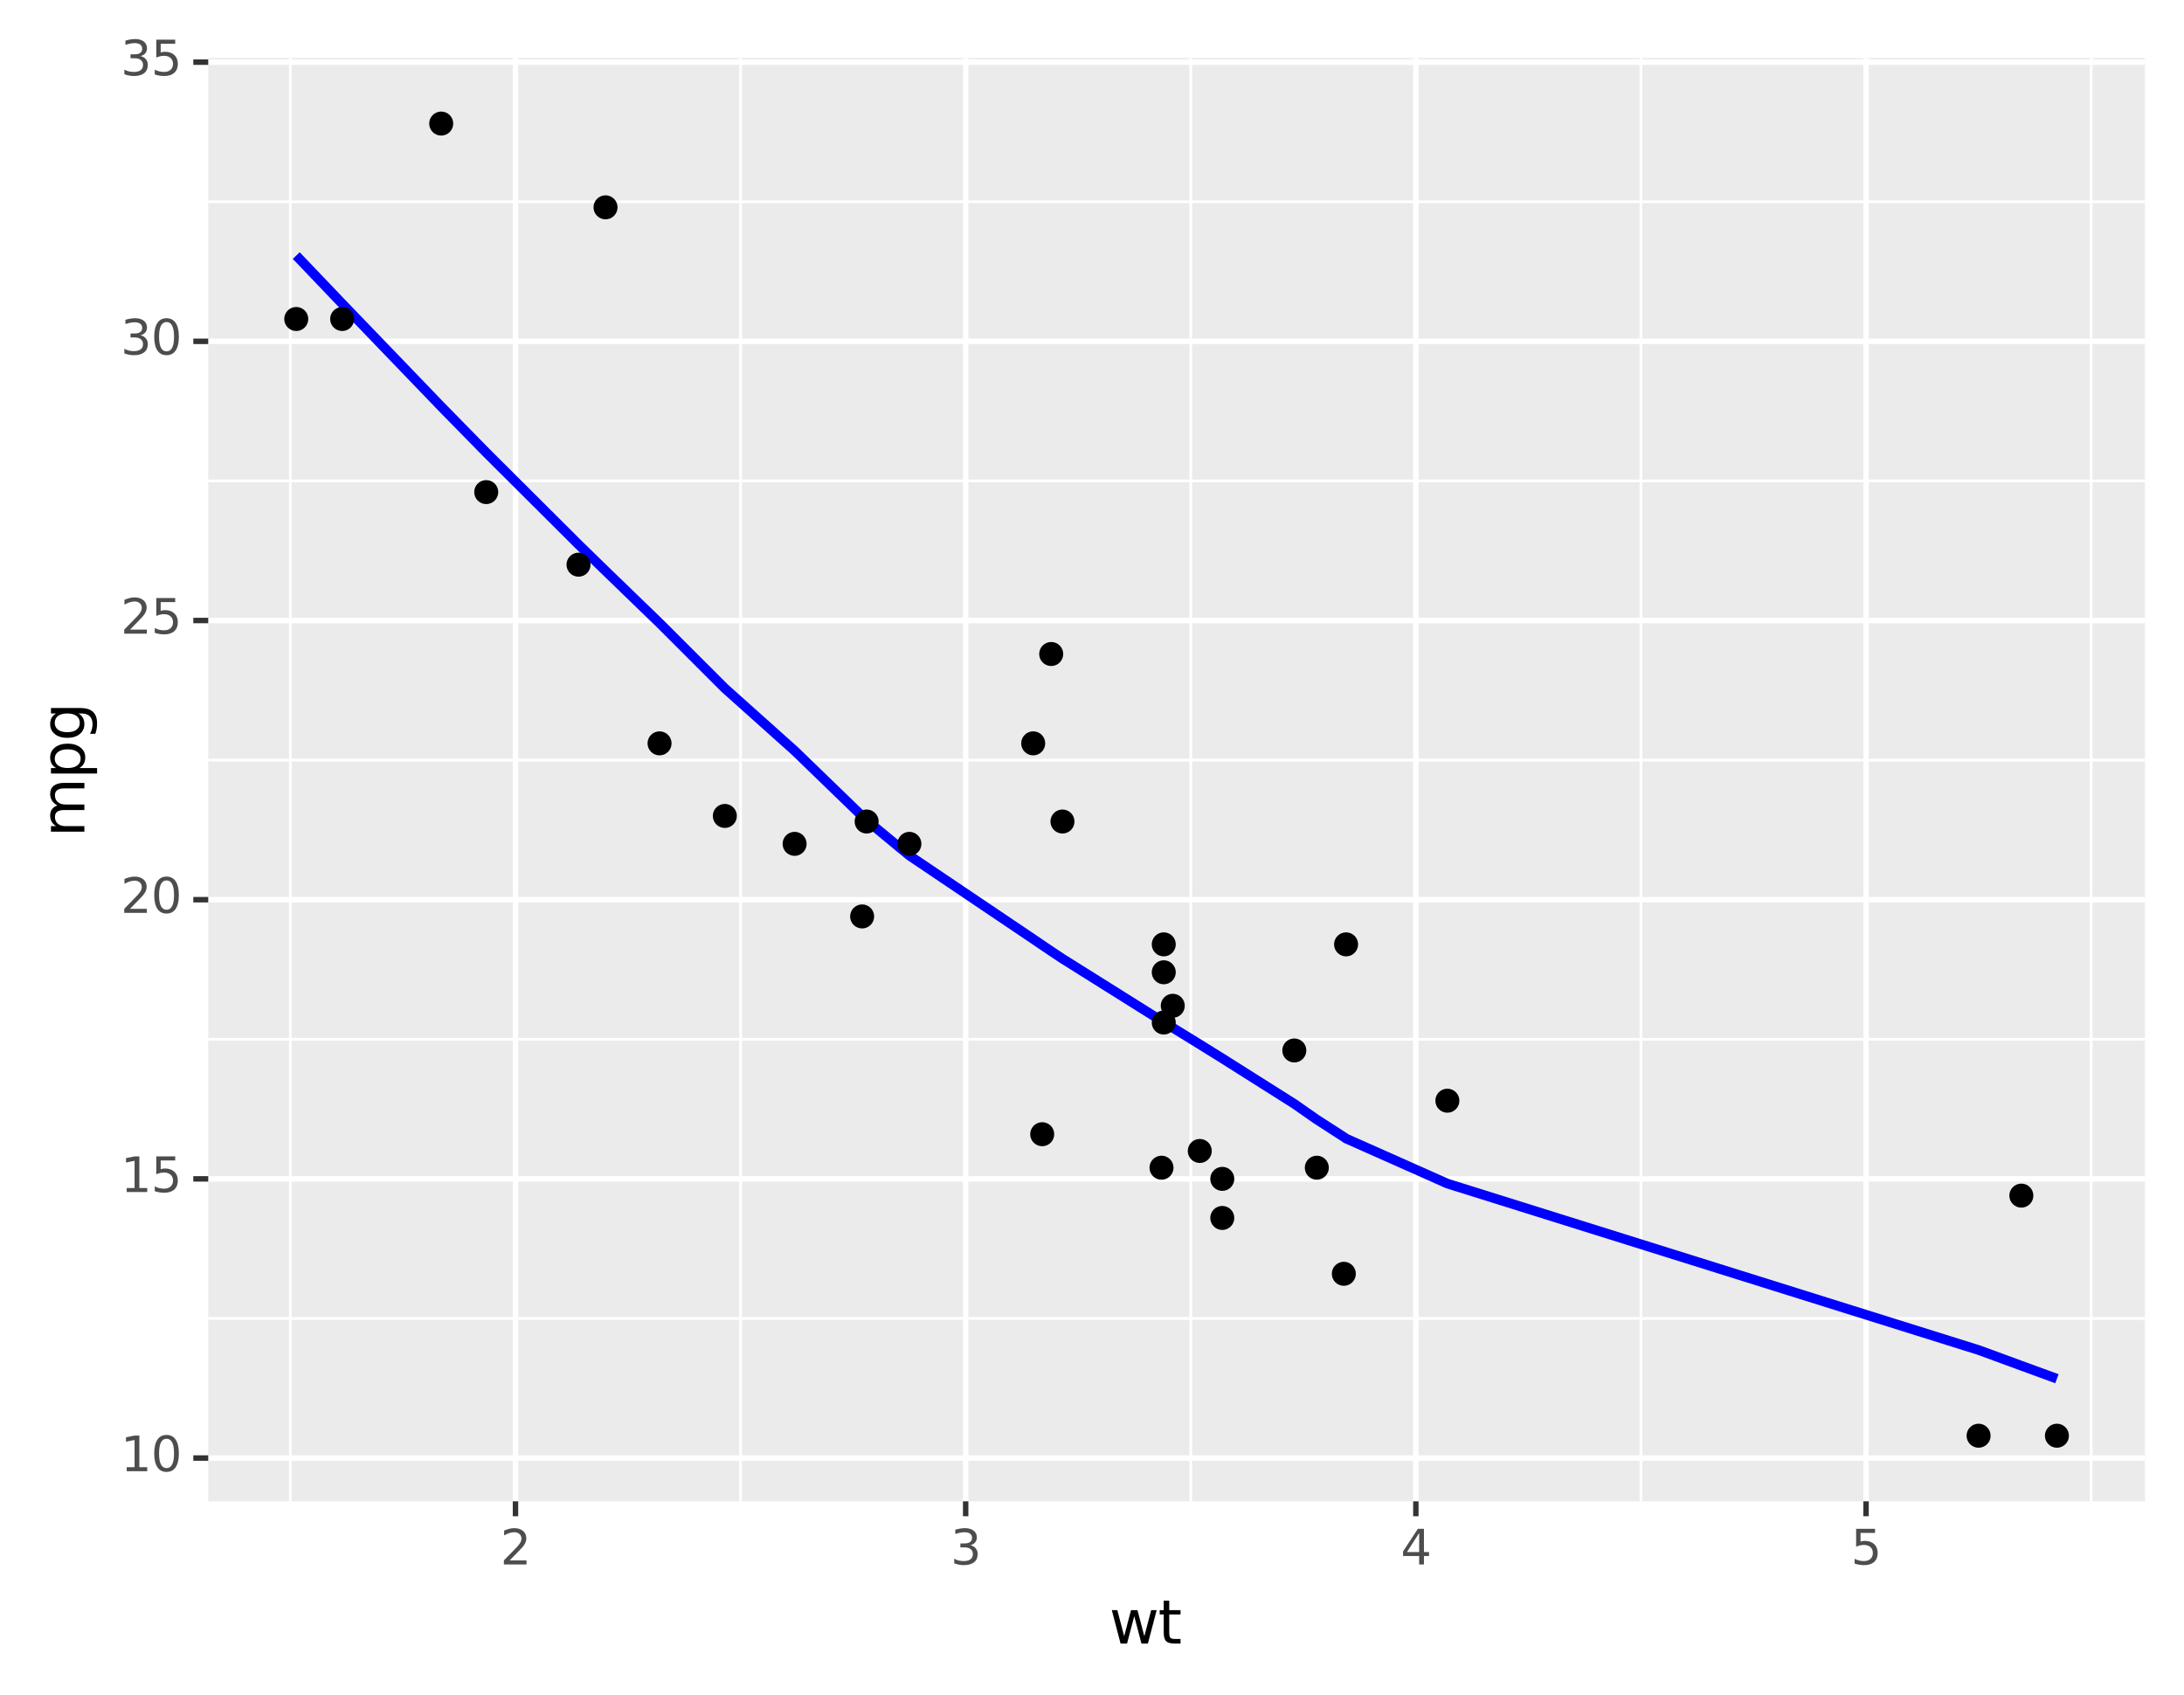 <?xml version="1.0" encoding="utf-8" standalone="no"?>
<!DOCTYPE svg PUBLIC "-//W3C//DTD SVG 1.1//EN"
  "http://www.w3.org/Graphics/SVG/1.1/DTD/svg11.dtd">
<svg xmlns:xlink="http://www.w3.org/1999/xlink" width="402.714pt" height="312.511pt" viewBox="0 0 402.714 312.511" xmlns="http://www.w3.org/2000/svg" version="1.1">
 <rect x="0" y="0" width="402.714" height="312.511" fill="#808080" stroke="none"/>
 <defs>
  <style type="text/css">*{stroke-linejoin: round; stroke-linecap: butt}</style>
 </defs>
 <g id="figure_1">
  <g id="patch_1">
   <path d="M 0 312.511 
L 402.714 312.511 
L 402.714 0 
L 0 0 
z
" style="fill: #ffffff; stroke: #ffffff; stroke-linejoin: miter"/>
  </g>
  <g id="axes_1">
   <g id="patch_2">
    <path d="M 38.394 276.798 
L 395.514 276.798 
L 395.514 10.686 
L 38.394 10.686 
z
" style="fill: #ebebeb"/>
   </g>
   <g id="matplotlib.axis_1">
    <g id="xtick_1">
     <g id="line2d_1">
      <path d="M 95.053 276.798 
L 95.053 10.686 
" clip-path="url(#pe9fd45f3e8)" style="fill: none; stroke: #ffffff"/>
     </g>
     <g id="line2d_2">
      <path d="M 95.053 276.798 
" style="fill: none; stroke: #000000; stroke-width: 1.5"/>
      <defs>
       <path id="m35988a00ec" d="M 0 0 
L 0 2.75 
" style="stroke: #333333"/>
      </defs>
      <g>
       <use xlink:href="#m35988a00ec" x="95.053" y="276.798" style="stroke: #333333"/>
      </g>
     </g>
     <g id="text_1">
      <!-- 2 -->
      <g style="fill: #4d4d4d" transform="translate(92.253 288.435)scale(0.088 -0.088)">
       <defs>
        <path id="DejaVuSans-32" d="M 1228 531 
L 3431 531 
L 3431 0 
L 469 0 
L 469 531 
Q 828 903 1448 1529 
Q 2069 2156 2228 2338 
Q 2531 2678 2651 2914 
Q 2772 3150 2772 3378 
Q 2772 3750 2511 3984 
Q 2250 4219 1831 4219 
Q 1534 4219 1204 4116 
Q 875 4013 500 3803 
L 500 4441 
Q 881 4594 1212 4672 
Q 1544 4750 1819 4750 
Q 2544 4750 2975 4387 
Q 3406 4025 3406 3419 
Q 3406 3131 3298 2873 
Q 3191 2616 2906 2266 
Q 2828 2175 2409 1742 
Q 1991 1309 1228 531 
z
" transform="scale(0.016)"/>
       </defs>
       <use xlink:href="#DejaVuSans-32"/>
      </g>
     </g>
    </g>
    <g id="xtick_2">
     <g id="line2d_3">
      <path d="M 178.063 276.798 
L 178.063 10.686 
" clip-path="url(#pe9fd45f3e8)" style="fill: none; stroke: #ffffff"/>
     </g>
     <g id="line2d_4">
      <path d="M 178.063 276.798 
" style="fill: none; stroke: #000000; stroke-width: 1.5"/>
      <g>
       <use xlink:href="#m35988a00ec" x="178.063" y="276.798" style="stroke: #333333"/>
      </g>
     </g>
     <g id="text_2">
      <!-- 3 -->
      <g style="fill: #4d4d4d" transform="translate(175.264 288.435)scale(0.088 -0.088)">
       <defs>
        <path id="DejaVuSans-33" d="M 2597 2516 
Q 3050 2419 3304 2112 
Q 3559 1806 3559 1356 
Q 3559 666 3084 287 
Q 2609 -91 1734 -91 
Q 1441 -91 1130 -33 
Q 819 25 488 141 
L 488 750 
Q 750 597 1062 519 
Q 1375 441 1716 441 
Q 2309 441 2620 675 
Q 2931 909 2931 1356 
Q 2931 1769 2642 2001 
Q 2353 2234 1838 2234 
L 1294 2234 
L 1294 2753 
L 1863 2753 
Q 2328 2753 2575 2939 
Q 2822 3125 2822 3475 
Q 2822 3834 2567 4026 
Q 2313 4219 1838 4219 
Q 1578 4219 1281 4162 
Q 984 4106 628 3988 
L 628 4550 
Q 988 4650 1302 4700 
Q 1616 4750 1894 4750 
Q 2613 4750 3031 4423 
Q 3450 4097 3450 3541 
Q 3450 3153 3228 2886 
Q 3006 2619 2597 2516 
z
" transform="scale(0.016)"/>
       </defs>
       <use xlink:href="#DejaVuSans-33"/>
      </g>
     </g>
    </g>
    <g id="xtick_3">
     <g id="line2d_5">
      <path d="M 261.074 276.798 
L 261.074 10.686 
" clip-path="url(#pe9fd45f3e8)" style="fill: none; stroke: #ffffff"/>
     </g>
     <g id="line2d_6">
      <path d="M 261.074 276.798 
" style="fill: none; stroke: #000000; stroke-width: 1.5"/>
      <g>
       <use xlink:href="#m35988a00ec" x="261.074" y="276.798" style="stroke: #333333"/>
      </g>
     </g>
     <g id="text_3">
      <!-- 4 -->
      <g style="fill: #4d4d4d" transform="translate(258.275 288.435)scale(0.088 -0.088)">
       <defs>
        <path id="DejaVuSans-34" d="M 2419 4116 
L 825 1625 
L 2419 1625 
L 2419 4116 
z
M 2253 4666 
L 3047 4666 
L 3047 1625 
L 3713 1625 
L 3713 1100 
L 3047 1100 
L 3047 0 
L 2419 0 
L 2419 1100 
L 313 1100 
L 313 1709 
L 2253 4666 
z
" transform="scale(0.016)"/>
       </defs>
       <use xlink:href="#DejaVuSans-34"/>
      </g>
     </g>
    </g>
    <g id="xtick_4">
     <g id="line2d_7">
      <path d="M 344.085 276.798 
L 344.085 10.686 
" clip-path="url(#pe9fd45f3e8)" style="fill: none; stroke: #ffffff"/>
     </g>
     <g id="line2d_8">
      <path d="M 344.085 276.798 
" style="fill: none; stroke: #000000; stroke-width: 1.5"/>
      <g>
       <use xlink:href="#m35988a00ec" x="344.085" y="276.798" style="stroke: #333333"/>
      </g>
     </g>
     <g id="text_4">
      <!-- 5 -->
      <g style="fill: #4d4d4d" transform="translate(341.285 288.435)scale(0.088 -0.088)">
       <defs>
        <path id="DejaVuSans-35" d="M 691 4666 
L 3169 4666 
L 3169 4134 
L 1269 4134 
L 1269 2991 
Q 1406 3038 1543 3061 
Q 1681 3084 1819 3084 
Q 2600 3084 3056 2656 
Q 3513 2228 3513 1497 
Q 3513 744 3044 326 
Q 2575 -91 1722 -91 
Q 1428 -91 1123 -41 
Q 819 9 494 109 
L 494 744 
Q 775 591 1075 516 
Q 1375 441 1709 441 
Q 2250 441 2565 725 
Q 2881 1009 2881 1497 
Q 2881 1984 2565 2268 
Q 2250 2553 1709 2553 
Q 1456 2553 1204 2497 
Q 953 2441 691 2322 
L 691 4666 
z
" transform="scale(0.016)"/>
       </defs>
       <use xlink:href="#DejaVuSans-35"/>
      </g>
     </g>
    </g>
    <g id="xtick_5">
     <g id="line2d_9">
      <path d="M 53.548 276.798 
L 53.548 10.686 
" clip-path="url(#pe9fd45f3e8)" style="fill: none; stroke: #ffffff; stroke-width: 0.5"/>
     </g>
    </g>
    <g id="xtick_6">
     <g id="line2d_10">
      <path d="M 136.558 276.798 
L 136.558 10.686 
" clip-path="url(#pe9fd45f3e8)" style="fill: none; stroke: #ffffff; stroke-width: 0.5"/>
     </g>
    </g>
    <g id="xtick_7">
     <g id="line2d_11">
      <path d="M 219.569 276.798 
L 219.569 10.686 
" clip-path="url(#pe9fd45f3e8)" style="fill: none; stroke: #ffffff; stroke-width: 0.5"/>
     </g>
    </g>
    <g id="xtick_8">
     <g id="line2d_12">
      <path d="M 302.579 276.798 
L 302.579 10.686 
" clip-path="url(#pe9fd45f3e8)" style="fill: none; stroke: #ffffff; stroke-width: 0.5"/>
     </g>
    </g>
    <g id="xtick_9">
     <g id="line2d_13">
      <path d="M 385.59 276.798 
L 385.59 10.686 
" clip-path="url(#pe9fd45f3e8)" style="fill: none; stroke: #ffffff; stroke-width: 0.5"/>
     </g>
    </g>
    <g id="text_5">
     <!-- wt -->
     <g transform="translate(204.54 303.023)scale(0.11 -0.11)">
      <defs>
       <path id="DejaVuSans-77" d="M 269 3500 
L 844 3500 
L 1563 769 
L 2278 3500 
L 2956 3500 
L 3675 769 
L 4391 3500 
L 4966 3500 
L 4050 0 
L 3372 0 
L 2619 2869 
L 1863 0 
L 1184 0 
L 269 3500 
z
" transform="scale(0.016)"/>
       <path id="DejaVuSans-74" d="M 1172 4494 
L 1172 3500 
L 2356 3500 
L 2356 3053 
L 1172 3053 
L 1172 1153 
Q 1172 725 1289 603 
Q 1406 481 1766 481 
L 2356 481 
L 2356 0 
L 1766 0 
Q 1100 0 847 248 
Q 594 497 594 1153 
L 594 3053 
L 172 3053 
L 172 3500 
L 594 3500 
L 594 4494 
L 1172 4494 
z
" transform="scale(0.016)"/>
      </defs>
      <use xlink:href="#DejaVuSans-77"/>
      <use xlink:href="#DejaVuSans-74" x="81.787"/>
     </g>
    </g>
   </g>
   <g id="matplotlib.axis_2">
    <g id="ytick_1">
     <g id="line2d_14">
      <path d="M 38.394 268.82 
L 395.514 268.82 
" clip-path="url(#pe9fd45f3e8)" style="fill: none; stroke: #ffffff"/>
     </g>
     <g id="line2d_15">
      <path d="M 38.394 268.82 
" style="fill: none; stroke: #000000; stroke-width: 1.5"/>
      <defs>
       <path id="m2f6ad6a1e2" d="M 0 0 
L -2.75 0 
" style="stroke: #333333"/>
      </defs>
      <g>
       <use xlink:href="#m2f6ad6a1e2" x="38.394" y="268.82" style="stroke: #333333"/>
      </g>
     </g>
     <g id="text_6">
      <!-- 10 -->
      <g style="fill: #4d4d4d" transform="translate(22.246 271.248)scale(0.088 -0.088)">
       <defs>
        <path id="DejaVuSans-31" d="M 794 531 
L 1825 531 
L 1825 4091 
L 703 3866 
L 703 4441 
L 1819 4666 
L 2450 4666 
L 2450 531 
L 3481 531 
L 3481 0 
L 794 0 
L 794 531 
z
" transform="scale(0.016)"/>
        <path id="DejaVuSans-30" d="M 2034 4250 
Q 1547 4250 1301 3770 
Q 1056 3291 1056 2328 
Q 1056 1369 1301 889 
Q 1547 409 2034 409 
Q 2525 409 2770 889 
Q 3016 1369 3016 2328 
Q 3016 3291 2770 3770 
Q 2525 4250 2034 4250 
z
M 2034 4750 
Q 2819 4750 3233 4129 
Q 3647 3509 3647 2328 
Q 3647 1150 3233 529 
Q 2819 -91 2034 -91 
Q 1250 -91 836 529 
Q 422 1150 422 2328 
Q 422 3509 836 4129 
Q 1250 4750 2034 4750 
z
" transform="scale(0.016)"/>
       </defs>
       <use xlink:href="#DejaVuSans-31"/>
       <use xlink:href="#DejaVuSans-30" x="63.623"/>
      </g>
     </g>
    </g>
    <g id="ytick_2">
     <g id="line2d_16">
      <path d="M 38.394 217.348 
L 395.514 217.348 
" clip-path="url(#pe9fd45f3e8)" style="fill: none; stroke: #ffffff"/>
     </g>
     <g id="line2d_17">
      <path d="M 38.394 217.348 
" style="fill: none; stroke: #000000; stroke-width: 1.5"/>
      <g>
       <use xlink:href="#m2f6ad6a1e2" x="38.394" y="217.348" style="stroke: #333333"/>
      </g>
     </g>
     <g id="text_7">
      <!-- 15 -->
      <g style="fill: #4d4d4d" transform="translate(22.246 219.776)scale(0.088 -0.088)">
       <use xlink:href="#DejaVuSans-31"/>
       <use xlink:href="#DejaVuSans-35" x="63.623"/>
      </g>
     </g>
    </g>
    <g id="ytick_3">
     <g id="line2d_18">
      <path d="M 38.394 165.875 
L 395.514 165.875 
" clip-path="url(#pe9fd45f3e8)" style="fill: none; stroke: #ffffff"/>
     </g>
     <g id="line2d_19">
      <path d="M 38.394 165.875 
" style="fill: none; stroke: #000000; stroke-width: 1.5"/>
      <g>
       <use xlink:href="#m2f6ad6a1e2" x="38.394" y="165.875" style="stroke: #333333"/>
      </g>
     </g>
     <g id="text_8">
      <!-- 20 -->
      <g style="fill: #4d4d4d" transform="translate(22.246 168.304)scale(0.088 -0.088)">
       <use xlink:href="#DejaVuSans-32"/>
       <use xlink:href="#DejaVuSans-30" x="63.623"/>
      </g>
     </g>
    </g>
    <g id="ytick_4">
     <g id="line2d_20">
      <path d="M 38.394 114.403 
L 395.514 114.403 
" clip-path="url(#pe9fd45f3e8)" style="fill: none; stroke: #ffffff"/>
     </g>
     <g id="line2d_21">
      <path d="M 38.394 114.403 
" style="fill: none; stroke: #000000; stroke-width: 1.5"/>
      <g>
       <use xlink:href="#m2f6ad6a1e2" x="38.394" y="114.403" style="stroke: #333333"/>
      </g>
     </g>
     <g id="text_9">
      <!-- 25 -->
      <g style="fill: #4d4d4d" transform="translate(22.246 116.831)scale(0.088 -0.088)">
       <use xlink:href="#DejaVuSans-32"/>
       <use xlink:href="#DejaVuSans-35" x="63.623"/>
      </g>
     </g>
    </g>
    <g id="ytick_5">
     <g id="line2d_22">
      <path d="M 38.394 62.931 
L 395.514 62.931 
" clip-path="url(#pe9fd45f3e8)" style="fill: none; stroke: #ffffff"/>
     </g>
     <g id="line2d_23">
      <path d="M 38.394 62.931 
" style="fill: none; stroke: #000000; stroke-width: 1.5"/>
      <g>
       <use xlink:href="#m2f6ad6a1e2" x="38.394" y="62.931" style="stroke: #333333"/>
      </g>
     </g>
     <g id="text_10">
      <!-- 30 -->
      <g style="fill: #4d4d4d" transform="translate(22.246 65.359)scale(0.088 -0.088)">
       <use xlink:href="#DejaVuSans-33"/>
       <use xlink:href="#DejaVuSans-30" x="63.623"/>
      </g>
     </g>
    </g>
    <g id="ytick_6">
     <g id="line2d_24">
      <path d="M 38.394 11.458 
L 395.514 11.458 
" clip-path="url(#pe9fd45f3e8)" style="fill: none; stroke: #ffffff"/>
     </g>
     <g id="line2d_25">
      <path d="M 38.394 11.458 
" style="fill: none; stroke: #000000; stroke-width: 1.5"/>
      <g>
       <use xlink:href="#m2f6ad6a1e2" x="38.394" y="11.458" style="stroke: #333333"/>
      </g>
     </g>
     <g id="text_11">
      <!-- 35 -->
      <g style="fill: #4d4d4d" transform="translate(22.246 13.887)scale(0.088 -0.088)">
       <use xlink:href="#DejaVuSans-33"/>
       <use xlink:href="#DejaVuSans-35" x="63.623"/>
      </g>
     </g>
    </g>
    <g id="ytick_7">
     <g id="line2d_26">
      <path d="M 38.394 243.084 
L 395.514 243.084 
" clip-path="url(#pe9fd45f3e8)" style="fill: none; stroke: #ffffff; stroke-width: 0.5"/>
     </g>
    </g>
    <g id="ytick_8">
     <g id="line2d_27">
      <path d="M 38.394 191.612 
L 395.514 191.612 
" clip-path="url(#pe9fd45f3e8)" style="fill: none; stroke: #ffffff; stroke-width: 0.5"/>
     </g>
    </g>
    <g id="ytick_9">
     <g id="line2d_28">
      <path d="M 38.394 140.139 
L 395.514 140.139 
" clip-path="url(#pe9fd45f3e8)" style="fill: none; stroke: #ffffff; stroke-width: 0.5"/>
     </g>
    </g>
    <g id="ytick_10">
     <g id="line2d_29">
      <path d="M 38.394 88.667 
L 395.514 88.667 
" clip-path="url(#pe9fd45f3e8)" style="fill: none; stroke: #ffffff; stroke-width: 0.5"/>
     </g>
    </g>
    <g id="ytick_11">
     <g id="line2d_30">
      <path d="M 38.394 37.195 
L 395.514 37.195 
" clip-path="url(#pe9fd45f3e8)" style="fill: none; stroke: #ffffff; stroke-width: 0.5"/>
     </g>
    </g>
    <g id="text_12">
     <!-- mpg -->
     <g transform="translate(15.558 154.355)rotate(-90)scale(0.11 -0.11)">
      <defs>
       <path id="DejaVuSans-6d" d="M 3328 2828 
Q 3544 3216 3844 3400 
Q 4144 3584 4550 3584 
Q 5097 3584 5394 3201 
Q 5691 2819 5691 2113 
L 5691 0 
L 5113 0 
L 5113 2094 
Q 5113 2597 4934 2840 
Q 4756 3084 4391 3084 
Q 3944 3084 3684 2787 
Q 3425 2491 3425 1978 
L 3425 0 
L 2847 0 
L 2847 2094 
Q 2847 2600 2669 2842 
Q 2491 3084 2119 3084 
Q 1678 3084 1418 2786 
Q 1159 2488 1159 1978 
L 1159 0 
L 581 0 
L 581 3500 
L 1159 3500 
L 1159 2956 
Q 1356 3278 1631 3431 
Q 1906 3584 2284 3584 
Q 2666 3584 2933 3390 
Q 3200 3197 3328 2828 
z
" transform="scale(0.016)"/>
       <path id="DejaVuSans-70" d="M 1159 525 
L 1159 -1331 
L 581 -1331 
L 581 3500 
L 1159 3500 
L 1159 2969 
Q 1341 3281 1617 3432 
Q 1894 3584 2278 3584 
Q 2916 3584 3314 3078 
Q 3713 2572 3713 1747 
Q 3713 922 3314 415 
Q 2916 -91 2278 -91 
Q 1894 -91 1617 61 
Q 1341 213 1159 525 
z
M 3116 1747 
Q 3116 2381 2855 2742 
Q 2594 3103 2138 3103 
Q 1681 3103 1420 2742 
Q 1159 2381 1159 1747 
Q 1159 1113 1420 752 
Q 1681 391 2138 391 
Q 2594 391 2855 752 
Q 3116 1113 3116 1747 
z
" transform="scale(0.016)"/>
       <path id="DejaVuSans-67" d="M 2906 1791 
Q 2906 2416 2648 2759 
Q 2391 3103 1925 3103 
Q 1463 3103 1205 2759 
Q 947 2416 947 1791 
Q 947 1169 1205 825 
Q 1463 481 1925 481 
Q 2391 481 2648 825 
Q 2906 1169 2906 1791 
z
M 3481 434 
Q 3481 -459 3084 -895 
Q 2688 -1331 1869 -1331 
Q 1566 -1331 1297 -1286 
Q 1028 -1241 775 -1147 
L 775 -588 
Q 1028 -725 1275 -790 
Q 1522 -856 1778 -856 
Q 2344 -856 2625 -561 
Q 2906 -266 2906 331 
L 2906 616 
Q 2728 306 2450 153 
Q 2172 0 1784 0 
Q 1141 0 747 490 
Q 353 981 353 1791 
Q 353 2603 747 3093 
Q 1141 3584 1784 3584 
Q 2172 3584 2450 3431 
Q 2728 3278 2906 2969 
L 2906 3500 
L 3481 3500 
L 3481 434 
z
" transform="scale(0.016)"/>
      </defs>
      <use xlink:href="#DejaVuSans-6d"/>
      <use xlink:href="#DejaVuSans-70" x="97.412"/>
      <use xlink:href="#DejaVuSans-67" x="160.889"/>
     </g>
    </g>
   </g>
   <g id="line2d_31">
    <path d="M 54.627 47.12 
L 63.094 55.987 
L 81.356 74.964 
L 89.657 83.435 
L 106.674 100.389 
L 111.655 105.245 
L 121.616 114.877 
L 133.653 126.902 
L 146.519 138.409 
L 158.971 150.46 
L 159.801 151.234 
L 167.687 157.745 
L 190.515 173.124 
L 192.175 174.254 
L 193.835 175.373 
L 195.911 176.753 
L 214.173 188.206 
L 214.588 188.461 
L 214.588 188.461 
L 214.588 188.461 
L 216.248 189.48 
L 221.229 192.549 
L 225.38 195.127 
L 225.38 195.127 
L 238.661 203.518 
L 242.812 206.413 
L 247.792 209.623 
L 248.207 209.914 
L 266.885 218.217 
L 364.837 248.902 
L 372.723 251.795 
L 379.281 254.194 
" clip-path="url(#pe9fd45f3e8)" style="fill: none; stroke: #0000ff; stroke-width: 1.772; stroke-linejoin: miter"/>
   </g>
   <g id="PathCollection_1">
    <path d="M 146.519 157.353 
C 146.989 157.353 147.44 157.167 147.773 156.834 
C 148.105 156.502 148.292 156.051 148.292 155.581 
C 148.292 155.111 148.105 154.66 147.773 154.328 
C 147.44 153.995 146.989 153.808 146.519 153.808 
C 146.049 153.808 145.598 153.995 145.266 154.328 
C 144.934 154.66 144.747 155.111 144.747 155.581 
C 144.747 156.051 144.934 156.502 145.266 156.834 
C 145.598 157.167 146.049 157.353 146.519 157.353 
z
" clip-path="url(#pe9fd45f3e8)" style="stroke: #000000; stroke-width: 0.886"/>
    <path d="M 167.687 157.353 
C 168.157 157.353 168.608 157.167 168.94 156.834 
C 169.273 156.502 169.46 156.051 169.46 155.581 
C 169.46 155.111 169.273 154.66 168.94 154.328 
C 168.608 153.995 168.157 153.808 167.687 153.808 
C 167.217 153.808 166.766 153.995 166.434 154.328 
C 166.101 154.66 165.915 155.111 165.915 155.581 
C 165.915 156.051 166.101 156.502 166.434 156.834 
C 166.766 157.167 167.217 157.353 167.687 157.353 
z
" clip-path="url(#pe9fd45f3e8)" style="stroke: #000000; stroke-width: 0.886"/>
    <path d="M 121.616 138.823 
C 122.086 138.823 122.537 138.637 122.87 138.304 
C 123.202 137.972 123.389 137.521 123.389 137.051 
C 123.389 136.581 123.202 136.13 122.87 135.798 
C 122.537 135.465 122.086 135.278 121.616 135.278 
C 121.146 135.278 120.695 135.465 120.363 135.798 
C 120.031 136.13 119.844 136.581 119.844 137.051 
C 119.844 137.521 120.031 137.972 120.363 138.304 
C 120.695 138.637 121.146 138.823 121.616 138.823 
z
" clip-path="url(#pe9fd45f3e8)" style="stroke: #000000; stroke-width: 0.886"/>
    <path d="M 195.911 153.236 
C 196.381 153.236 196.832 153.049 197.164 152.716 
C 197.496 152.384 197.683 151.933 197.683 151.463 
C 197.683 150.993 197.496 150.542 197.164 150.21 
C 196.832 149.877 196.381 149.691 195.911 149.691 
C 195.441 149.691 194.99 149.877 194.657 150.21 
C 194.325 150.542 194.138 150.993 194.138 151.463 
C 194.138 151.933 194.325 152.384 194.657 152.716 
C 194.99 153.049 195.441 153.236 195.911 153.236 
z
" clip-path="url(#pe9fd45f3e8)" style="stroke: #000000; stroke-width: 0.886"/>
    <path d="M 214.588 181.031 
C 215.058 181.031 215.509 180.844 215.841 180.512 
C 216.174 180.179 216.361 179.728 216.361 179.258 
C 216.361 178.788 216.174 178.337 215.841 178.005 
C 215.509 177.673 215.058 177.486 214.588 177.486 
C 214.118 177.486 213.667 177.673 213.335 178.005 
C 213.002 178.337 212.816 178.788 212.816 179.258 
C 212.816 179.728 213.002 180.179 213.335 180.512 
C 213.667 180.844 214.118 181.031 214.588 181.031 
z
" clip-path="url(#pe9fd45f3e8)" style="stroke: #000000; stroke-width: 0.886"/>
    <path d="M 216.248 187.207 
C 216.718 187.207 217.169 187.021 217.502 186.688 
C 217.834 186.356 218.021 185.905 218.021 185.435 
C 218.021 184.965 217.834 184.514 217.502 184.182 
C 217.169 183.849 216.718 183.662 216.248 183.662 
C 215.778 183.662 215.327 183.849 214.995 184.182 
C 214.663 184.514 214.476 184.965 214.476 185.435 
C 214.476 185.905 214.663 186.356 214.995 186.688 
C 215.327 187.021 215.778 187.207 216.248 187.207 
z
" clip-path="url(#pe9fd45f3e8)" style="stroke: #000000; stroke-width: 0.886"/>
    <path d="M 225.38 226.326 
C 225.85 226.326 226.3 226.14 226.633 225.807 
C 226.965 225.475 227.152 225.024 227.152 224.554 
C 227.152 224.084 226.965 223.633 226.633 223.301 
C 226.3 222.968 225.85 222.781 225.38 222.781 
C 224.909 222.781 224.459 222.968 224.126 223.301 
C 223.794 223.633 223.607 224.084 223.607 224.554 
C 223.607 225.024 223.794 225.475 224.126 225.807 
C 224.459 226.14 224.909 226.326 225.38 226.326 
z
" clip-path="url(#pe9fd45f3e8)" style="stroke: #000000; stroke-width: 0.886"/>
    <path d="M 193.835 122.352 
C 194.306 122.352 194.756 122.165 195.089 121.833 
C 195.421 121.501 195.608 121.05 195.608 120.58 
C 195.608 120.11 195.421 119.659 195.089 119.326 
C 194.756 118.994 194.306 118.807 193.835 118.807 
C 193.365 118.807 192.915 118.994 192.582 119.326 
C 192.25 119.659 192.063 120.11 192.063 120.58 
C 192.063 121.05 192.25 121.501 192.582 121.833 
C 192.915 122.165 193.365 122.352 193.835 122.352 
z
" clip-path="url(#pe9fd45f3e8)" style="stroke: #000000; stroke-width: 0.886"/>
    <path d="M 190.515 138.823 
C 190.985 138.823 191.436 138.637 191.768 138.304 
C 192.101 137.972 192.288 137.521 192.288 137.051 
C 192.288 136.581 192.101 136.13 191.768 135.798 
C 191.436 135.465 190.985 135.278 190.515 135.278 
C 190.045 135.278 189.594 135.465 189.262 135.798 
C 188.929 136.13 188.743 136.581 188.743 137.051 
C 188.743 137.521 188.929 137.972 189.262 138.304 
C 189.594 138.637 190.045 138.823 190.515 138.823 
z
" clip-path="url(#pe9fd45f3e8)" style="stroke: #000000; stroke-width: 0.886"/>
    <path d="M 214.588 175.883 
C 215.058 175.883 215.509 175.697 215.841 175.364 
C 216.174 175.032 216.361 174.581 216.361 174.111 
C 216.361 173.641 216.174 173.19 215.841 172.858 
C 215.509 172.525 215.058 172.339 214.588 172.339 
C 214.118 172.339 213.667 172.525 213.335 172.858 
C 213.002 173.19 212.816 173.641 212.816 174.111 
C 212.816 174.581 213.002 175.032 213.335 175.364 
C 213.667 175.697 214.118 175.883 214.588 175.883 
z
" clip-path="url(#pe9fd45f3e8)" style="stroke: #000000; stroke-width: 0.886"/>
    <path d="M 214.588 190.296 
C 215.058 190.296 215.509 190.109 215.841 189.777 
C 216.174 189.444 216.361 188.993 216.361 188.523 
C 216.361 188.053 216.174 187.602 215.841 187.27 
C 215.509 186.938 215.058 186.751 214.588 186.751 
C 214.118 186.751 213.667 186.938 213.335 187.27 
C 213.002 187.602 212.816 188.053 212.816 188.523 
C 212.816 188.993 213.002 189.444 213.335 189.777 
C 213.667 190.109 214.118 190.296 214.588 190.296 
z
" clip-path="url(#pe9fd45f3e8)" style="stroke: #000000; stroke-width: 0.886"/>
    <path d="M 266.885 204.708 
C 267.355 204.708 267.806 204.521 268.138 204.189 
C 268.471 203.856 268.657 203.406 268.657 202.935 
C 268.657 202.465 268.471 202.015 268.138 201.682 
C 267.806 201.35 267.355 201.163 266.885 201.163 
C 266.415 201.163 265.964 201.35 265.632 201.682 
C 265.299 202.015 265.112 202.465 265.112 202.935 
C 265.112 203.406 265.299 203.856 265.632 204.189 
C 265.964 204.521 266.415 204.708 266.885 204.708 
z
" clip-path="url(#pe9fd45f3e8)" style="stroke: #000000; stroke-width: 0.886"/>
    <path d="M 238.661 195.443 
C 239.131 195.443 239.582 195.256 239.915 194.924 
C 240.247 194.591 240.434 194.141 240.434 193.67 
C 240.434 193.2 240.247 192.75 239.915 192.417 
C 239.582 192.085 239.131 191.898 238.661 191.898 
C 238.191 191.898 237.74 192.085 237.408 192.417 
C 237.076 192.75 236.889 193.2 236.889 193.67 
C 236.889 194.141 237.076 194.591 237.408 194.924 
C 237.74 195.256 238.191 195.443 238.661 195.443 
z
" clip-path="url(#pe9fd45f3e8)" style="stroke: #000000; stroke-width: 0.886"/>
    <path d="M 242.812 217.061 
C 243.282 217.061 243.733 216.875 244.065 216.542 
C 244.397 216.21 244.584 215.759 244.584 215.289 
C 244.584 214.819 244.397 214.368 244.065 214.036 
C 243.733 213.703 243.282 213.516 242.812 213.516 
C 242.342 213.516 241.891 213.703 241.558 214.036 
C 241.226 214.368 241.039 214.819 241.039 215.289 
C 241.039 215.759 241.226 216.21 241.558 216.542 
C 241.891 216.875 242.342 217.061 242.812 217.061 
z
" clip-path="url(#pe9fd45f3e8)" style="stroke: #000000; stroke-width: 0.886"/>
    <path d="M 364.837 266.475 
C 365.307 266.475 365.758 266.288 366.091 265.956 
C 366.423 265.623 366.61 265.172 366.61 264.702 
C 366.61 264.232 366.423 263.781 366.091 263.449 
C 365.758 263.117 365.307 262.93 364.837 262.93 
C 364.367 262.93 363.916 263.117 363.584 263.449 
C 363.252 263.781 363.065 264.232 363.065 264.702 
C 363.065 265.172 363.252 265.623 363.584 265.956 
C 363.916 266.288 364.367 266.475 364.837 266.475 
z
" clip-path="url(#pe9fd45f3e8)" style="stroke: #000000; stroke-width: 0.886"/>
    <path d="M 379.281 266.475 
C 379.751 266.475 380.202 266.288 380.535 265.956 
C 380.867 265.623 381.054 265.172 381.054 264.702 
C 381.054 264.232 380.867 263.781 380.535 263.449 
C 380.202 263.117 379.751 262.93 379.281 262.93 
C 378.811 262.93 378.36 263.117 378.028 263.449 
C 377.696 263.781 377.509 264.232 377.509 264.702 
C 377.509 265.172 377.696 265.623 378.028 265.956 
C 378.36 266.288 378.811 266.475 379.281 266.475 
z
" clip-path="url(#pe9fd45f3e8)" style="stroke: #000000; stroke-width: 0.886"/>
    <path d="M 372.723 222.209 
C 373.193 222.209 373.644 222.022 373.977 221.689 
C 374.309 221.357 374.496 220.906 374.496 220.436 
C 374.496 219.966 374.309 219.515 373.977 219.183 
C 373.644 218.85 373.193 218.664 372.723 218.664 
C 372.253 218.664 371.802 218.85 371.47 219.183 
C 371.138 219.515 370.951 219.966 370.951 220.436 
C 370.951 220.906 371.138 221.357 371.47 221.689 
C 371.802 222.022 372.253 222.209 372.723 222.209 
z
" clip-path="url(#pe9fd45f3e8)" style="stroke: #000000; stroke-width: 0.886"/>
    <path d="M 111.655 39.996 
C 112.125 39.996 112.576 39.81 112.908 39.477 
C 113.241 39.145 113.427 38.694 113.427 38.224 
C 113.427 37.754 113.241 37.303 112.908 36.971 
C 112.576 36.638 112.125 36.452 111.655 36.452 
C 111.185 36.452 110.734 36.638 110.402 36.971 
C 110.069 37.303 109.883 37.754 109.883 38.224 
C 109.883 38.694 110.069 39.145 110.402 39.477 
C 110.734 39.81 111.185 39.996 111.655 39.996 
z
" clip-path="url(#pe9fd45f3e8)" style="stroke: #000000; stroke-width: 0.886"/>
    <path d="M 63.094 60.585 
C 63.564 60.585 64.015 60.399 64.347 60.066 
C 64.679 59.734 64.866 59.283 64.866 58.813 
C 64.866 58.343 64.679 57.892 64.347 57.56 
C 64.015 57.227 63.564 57.04 63.094 57.04 
C 62.624 57.04 62.173 57.227 61.84 57.56 
C 61.508 57.892 61.321 58.343 61.321 58.813 
C 61.321 59.283 61.508 59.734 61.84 60.066 
C 62.173 60.399 62.624 60.585 63.094 60.585 
z
" clip-path="url(#pe9fd45f3e8)" style="stroke: #000000; stroke-width: 0.886"/>
    <path d="M 81.356 24.555 
C 81.826 24.555 82.277 24.368 82.609 24.036 
C 82.942 23.703 83.129 23.252 83.129 22.782 
C 83.129 22.312 82.942 21.861 82.609 21.529 
C 82.277 21.197 81.826 21.01 81.356 21.01 
C 80.886 21.01 80.435 21.197 80.103 21.529 
C 79.77 21.861 79.584 22.312 79.584 22.782 
C 79.584 23.252 79.77 23.703 80.103 24.036 
C 80.435 24.368 80.886 24.555 81.356 24.555 
z
" clip-path="url(#pe9fd45f3e8)" style="stroke: #000000; stroke-width: 0.886"/>
    <path d="M 133.653 152.206 
C 134.123 152.206 134.574 152.019 134.906 151.687 
C 135.238 151.355 135.425 150.904 135.425 150.434 
C 135.425 149.964 135.238 149.513 134.906 149.18 
C 134.574 148.848 134.123 148.661 133.653 148.661 
C 133.183 148.661 132.732 148.848 132.399 149.18 
C 132.067 149.513 131.88 149.964 131.88 150.434 
C 131.88 150.904 132.067 151.355 132.399 151.687 
C 132.732 152.019 133.183 152.206 133.653 152.206 
z
" clip-path="url(#pe9fd45f3e8)" style="stroke: #000000; stroke-width: 0.886"/>
    <path d="M 221.229 213.973 
C 221.699 213.973 222.15 213.786 222.482 213.454 
C 222.815 213.121 223.001 212.671 223.001 212.201 
C 223.001 211.73 222.815 211.28 222.482 210.947 
C 222.15 210.615 221.699 210.428 221.229 210.428 
C 220.759 210.428 220.308 210.615 219.976 210.947 
C 219.643 211.28 219.457 211.73 219.457 212.201 
C 219.457 212.671 219.643 213.121 219.976 213.454 
C 220.308 213.786 220.759 213.973 221.229 213.973 
z
" clip-path="url(#pe9fd45f3e8)" style="stroke: #000000; stroke-width: 0.886"/>
    <path d="M 214.173 217.061 
C 214.643 217.061 215.094 216.875 215.426 216.542 
C 215.759 216.21 215.946 215.759 215.946 215.289 
C 215.946 214.819 215.759 214.368 215.426 214.036 
C 215.094 213.703 214.643 213.516 214.173 213.516 
C 213.703 213.516 213.252 213.703 212.92 214.036 
C 212.587 214.368 212.401 214.819 212.401 215.289 
C 212.401 215.759 212.587 216.21 212.92 216.542 
C 213.252 216.875 213.703 217.061 214.173 217.061 
z
" clip-path="url(#pe9fd45f3e8)" style="stroke: #000000; stroke-width: 0.886"/>
    <path d="M 247.792 236.621 
C 248.262 236.621 248.713 236.434 249.046 236.102 
C 249.378 235.769 249.565 235.318 249.565 234.848 
C 249.565 234.378 249.378 233.927 249.046 233.595 
C 248.713 233.263 248.262 233.076 247.792 233.076 
C 247.322 233.076 246.871 233.263 246.539 233.595 
C 246.207 233.927 246.02 234.378 246.02 234.848 
C 246.02 235.318 246.207 235.769 246.539 236.102 
C 246.871 236.434 247.322 236.621 247.792 236.621 
z
" clip-path="url(#pe9fd45f3e8)" style="stroke: #000000; stroke-width: 0.886"/>
    <path d="M 248.207 175.883 
C 248.677 175.883 249.128 175.697 249.461 175.364 
C 249.793 175.032 249.98 174.581 249.98 174.111 
C 249.98 173.641 249.793 173.19 249.461 172.858 
C 249.128 172.525 248.677 172.339 248.207 172.339 
C 247.737 172.339 247.287 172.525 246.954 172.858 
C 246.622 173.19 246.435 173.641 246.435 174.111 
C 246.435 174.581 246.622 175.032 246.954 175.364 
C 247.287 175.697 247.737 175.883 248.207 175.883 
z
" clip-path="url(#pe9fd45f3e8)" style="stroke: #000000; stroke-width: 0.886"/>
    <path d="M 89.657 92.498 
C 90.127 92.498 90.578 92.311 90.91 91.979 
C 91.243 91.647 91.43 91.196 91.43 90.726 
C 91.43 90.256 91.243 89.805 90.91 89.472 
C 90.578 89.14 90.127 88.953 89.657 88.953 
C 89.187 88.953 88.736 89.14 88.404 89.472 
C 88.071 89.805 87.885 90.256 87.885 90.726 
C 87.885 91.196 88.071 91.647 88.404 91.979 
C 88.736 92.311 89.187 92.498 89.657 92.498 
z
" clip-path="url(#pe9fd45f3e8)" style="stroke: #000000; stroke-width: 0.886"/>
    <path d="M 106.674 105.881 
C 107.144 105.881 107.595 105.694 107.928 105.362 
C 108.26 105.03 108.447 104.579 108.447 104.109 
C 108.447 103.639 108.26 103.188 107.928 102.855 
C 107.595 102.523 107.144 102.336 106.674 102.336 
C 106.204 102.336 105.753 102.523 105.421 102.855 
C 105.089 103.188 104.902 103.639 104.902 104.109 
C 104.902 104.579 105.089 105.03 105.421 105.362 
C 105.753 105.694 106.204 105.881 106.674 105.881 
z
" clip-path="url(#pe9fd45f3e8)" style="stroke: #000000; stroke-width: 0.886"/>
    <path d="M 54.627 60.585 
C 55.097 60.585 55.548 60.399 55.88 60.066 
C 56.212 59.734 56.399 59.283 56.399 58.813 
C 56.399 58.343 56.212 57.892 55.88 57.56 
C 55.548 57.227 55.097 57.04 54.627 57.04 
C 54.157 57.04 53.706 57.227 53.373 57.56 
C 53.041 57.892 52.854 58.343 52.854 58.813 
C 52.854 59.283 53.041 59.734 53.373 60.066 
C 53.706 60.399 54.157 60.585 54.627 60.585 
z
" clip-path="url(#pe9fd45f3e8)" style="stroke: #000000; stroke-width: 0.886"/>
    <path d="M 192.175 210.885 
C 192.645 210.885 193.096 210.698 193.429 210.365 
C 193.761 210.033 193.948 209.582 193.948 209.112 
C 193.948 208.642 193.761 208.191 193.429 207.859 
C 193.096 207.526 192.645 207.34 192.175 207.34 
C 191.705 207.34 191.254 207.526 190.922 207.859 
C 190.59 208.191 190.403 208.642 190.403 209.112 
C 190.403 209.582 190.59 210.033 190.922 210.365 
C 191.254 210.698 191.705 210.885 192.175 210.885 
z
" clip-path="url(#pe9fd45f3e8)" style="stroke: #000000; stroke-width: 0.886"/>
    <path d="M 158.971 170.736 
C 159.441 170.736 159.892 170.549 160.224 170.217 
C 160.557 169.885 160.743 169.434 160.743 168.964 
C 160.743 168.494 160.557 168.043 160.224 167.71 
C 159.892 167.378 159.441 167.191 158.971 167.191 
C 158.501 167.191 158.05 167.378 157.718 167.71 
C 157.385 168.043 157.199 168.494 157.199 168.964 
C 157.199 169.434 157.385 169.885 157.718 170.217 
C 158.05 170.549 158.501 170.736 158.971 170.736 
z
" clip-path="url(#pe9fd45f3e8)" style="stroke: #000000; stroke-width: 0.886"/>
    <path d="M 225.38 219.12 
C 225.85 219.12 226.3 218.933 226.633 218.601 
C 226.965 218.269 227.152 217.818 227.152 217.348 
C 227.152 216.878 226.965 216.427 226.633 216.094 
C 226.3 215.762 225.85 215.575 225.38 215.575 
C 224.909 215.575 224.459 215.762 224.126 216.094 
C 223.794 216.427 223.607 216.878 223.607 217.348 
C 223.607 217.818 223.794 218.269 224.126 218.601 
C 224.459 218.933 224.909 219.12 225.38 219.12 
z
" clip-path="url(#pe9fd45f3e8)" style="stroke: #000000; stroke-width: 0.886"/>
    <path d="M 159.801 153.236 
C 160.271 153.236 160.722 153.049 161.054 152.716 
C 161.387 152.384 161.574 151.933 161.574 151.463 
C 161.574 150.993 161.387 150.542 161.054 150.21 
C 160.722 149.877 160.271 149.691 159.801 149.691 
C 159.331 149.691 158.88 149.877 158.548 150.21 
C 158.215 150.542 158.029 150.993 158.029 151.463 
C 158.029 151.933 158.215 152.384 158.548 152.716 
C 158.88 153.049 159.331 153.236 159.801 153.236 
z
" clip-path="url(#pe9fd45f3e8)" style="stroke: #000000; stroke-width: 0.886"/>
   </g>
  </g>
 </g>
 <defs>
  <clipPath id="pe9fd45f3e8">
   <rect x="38.394" y="10.686" width="357.12" height="266.112"/>
  </clipPath>
 </defs>
</svg>
